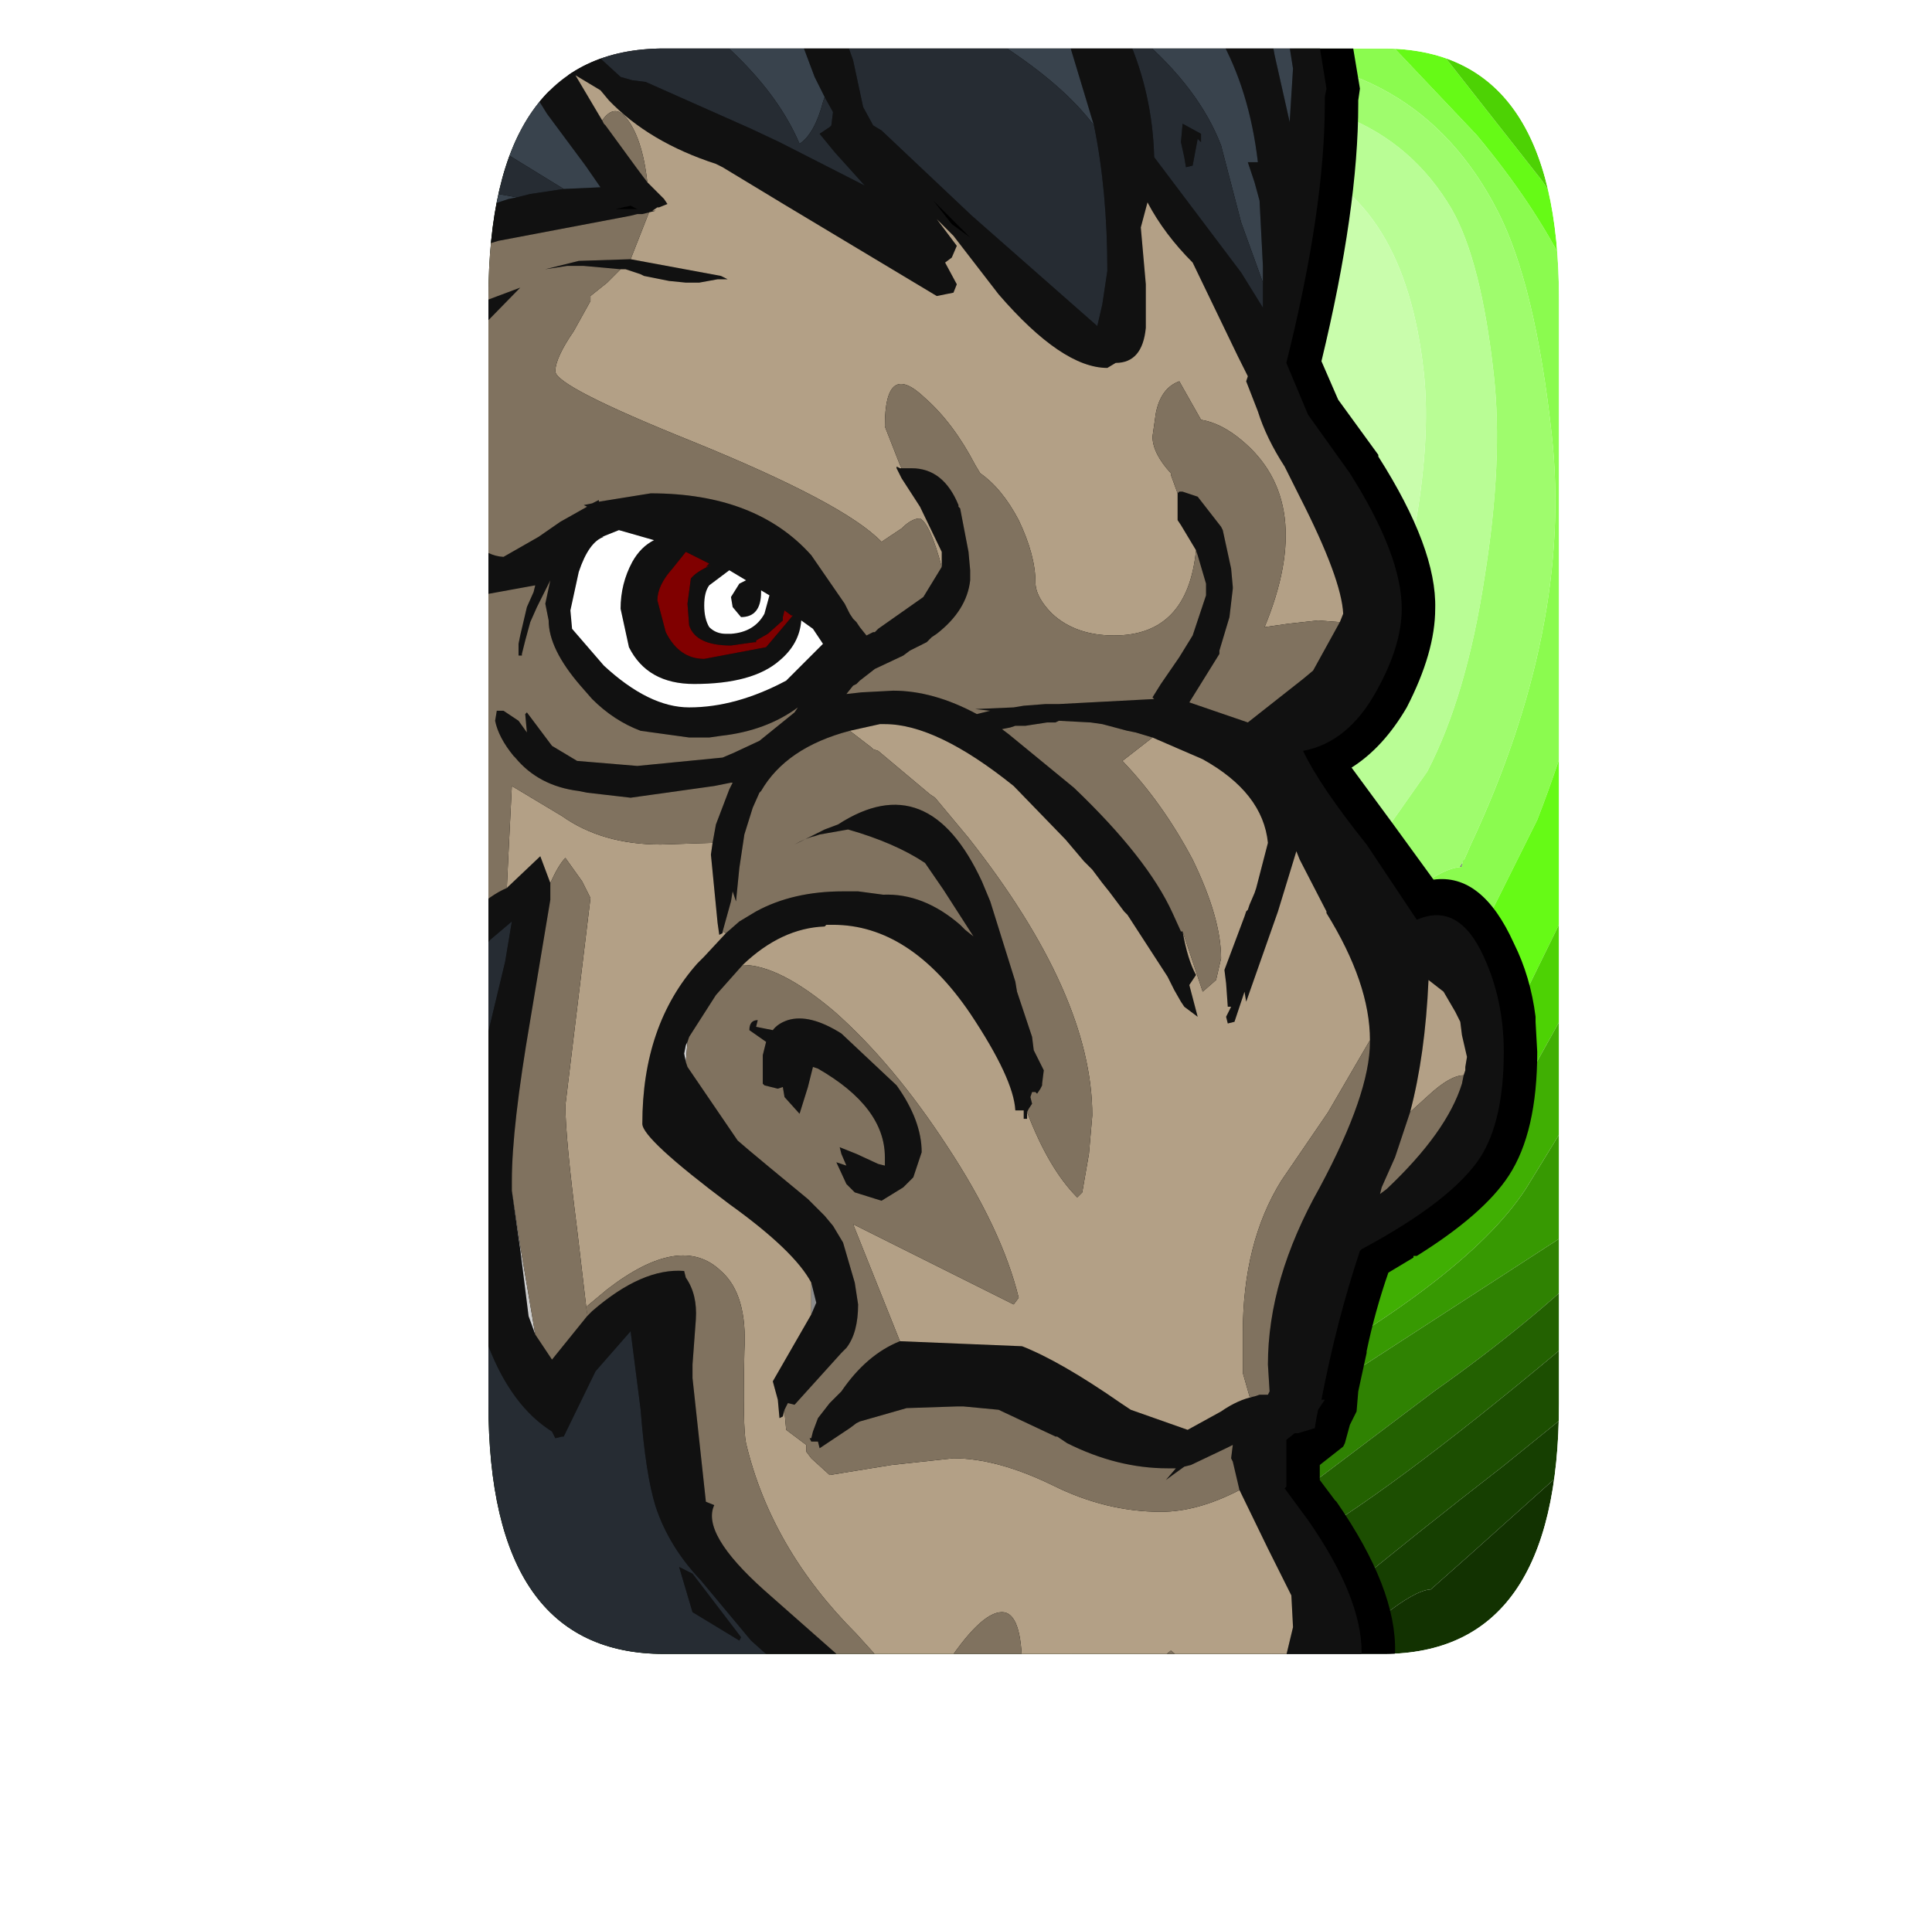<?xml version="1.0" encoding="UTF-8" standalone="no"?>
<svg xmlns:ffdec="https://www.free-decompiler.com/flash" xmlns:xlink="http://www.w3.org/1999/xlink" ffdec:objectType="frame" height="57.7px" width="57.75px" xmlns="http://www.w3.org/2000/svg">
  <g transform="matrix(1.0, 0.0, 0.0, 1.0, 14.6, 1.45)">
    <clipPath id="clipPath0" transform="matrix(1.0, 0.0, 0.0, 1.0, 0.0, 0.0)">
      <path d="M32.0 7.5 L32.0 40.5 Q32.0 48.0 26.75 48.0 L5.25 48.0 Q0.0 48.0 0.0 40.5 L0.0 7.5 Q0.0 0.0 5.25 0.0 L26.75 0.0 Q32.0 0.0 32.0 7.5" fill="#ff0000" fill-rule="evenodd" stroke="none"/>
    </clipPath>
    <g clip-path="url(#clipPath0)">
      <use ffdec:characterId="523" height="48.0" transform="matrix(1.0, 0.0, 0.0, 1.0, 0.0, 0.0)" width="32.0" xlink:href="#shape0"/>
      <filter id="filter0">
        <feColorMatrix in="SourceGraphic" result="filterResult0" type="matrix" values="0.811 1.587 -1.398 0.0 0.0 -0.154 0.68 0.474 0.0 0.0 1.284 -0.623 0.339 0.0 0.0 0.0 0.0 0.0 1.0 0.0"/>
      </filter>
      <use ffdec:characterId="530" filter="url(#filter0)" height="48.0" transform="matrix(1.084, -0.119, 0.119, 1.084, -14.6, 4.25)" width="48.0" xlink:href="#sprite0"/>
      <use ffdec:characterId="598" height="50.8" transform="matrix(1.0, 0.0, 0.0, 1.0, -2.65, -1.35)" width="34.0" xlink:href="#shape2"/>
    </g>
  </g>
  <defs>
    <g id="sprite0" transform="matrix(1.0, 0.0, 0.0, 1.0, 0.0, 0.0)">
      <use ffdec:characterId="529" height="48.0" transform="matrix(1.0, 0.0, 0.0, 1.0, 0.0, 0.0)" width="48.0" xlink:href="#shape1"/>
    </g>
    <g id="shape1" transform="matrix(1.0, 0.0, 0.0, 1.0, 0.0, 0.0)">
      <path d="M37.9 22.6 L38.1 22.25 37.9 22.6" fill="#5c5c5c" fill-rule="evenodd" stroke="none"/>
      <path d="M0.0 28.5 L0.0 28.15 0.15 27.85 0.0 28.5 M47.15 22.65 L47.15 22.6 47.25 22.4 47.15 22.65 M47.2 28.95 L47.2 28.9 47.45 28.55 47.4 28.65 47.2 28.95 M46.95 32.05 L46.95 31.9 47.35 31.5 47.5 31.5 46.95 32.05 M29.7 45.8 L29.55 45.9 29.7 45.8" fill="#272727" fill-rule="evenodd" stroke="none"/>
      <path d="M45.7 16.4 L45.9 15.3 45.95 15.45 45.7 16.4 M47.15 22.6 L47.15 22.65 47.05 22.85 47.0 22.95 47.15 22.6 M47.2 28.9 L47.2 28.95 46.7 29.6 46.4 29.8 46.4 29.7 47.2 28.9 M44.55 34.1 L44.6 33.9 46.95 31.9 46.95 32.05 45.45 33.35 44.55 34.1 M29.7 45.8 L30.3 45.15 30.85 44.9 29.7 45.8" fill="#3b3b3b" fill-rule="evenodd" stroke="none"/>
      <path d="M44.6 33.9 L44.55 34.1 40.05 37.35 40.1 37.3 44.6 33.9" fill="#4d4d4d" fill-rule="evenodd" stroke="none"/>
      <path d="M0.2 5.35 Q0.4 4.2 0.95 3.3 L0.55 4.35 0.2 5.35 M3.95 0.65 Q4.1 0.55 4.35 0.5 L4.75 0.4 Q4.35 0.75 4.15 0.75 L3.95 0.65" fill="#161616" fill-rule="evenodd" stroke="none"/>
      <path d="M40.1 37.3 L40.05 37.35 39.25 37.9 40.1 37.3 M40.9 31.85 L39.75 33.0 39.6 33.1 40.9 31.85 M28.1 41.35 L27.9 41.45 27.7 41.55 28.1 41.35" fill="#555555" fill-rule="evenodd" stroke="none"/>
      <path d="M27.25 35.25 L27.1 35.3 26.65 35.25 27.0 35.25 27.25 35.25 M26.5 35.25 L26.35 35.3 26.4 35.25 26.5 35.25 M18.6 23.15 L19.0 23.7 18.6 23.35 18.6 23.25 18.6 23.15 M17.15 26.25 L17.2 26.2 17.3 26.35 17.15 26.25 M37.05 26.1 L37.25 25.85 37.65 25.4 37.1 26.05 37.05 26.1 M37.9 22.6 L37.85 22.65 37.8 22.8 37.75 22.8 37.9 22.6" fill="#646464" fill-rule="evenodd" stroke="none"/>
      <path d="M22.75 35.5 L22.6 35.5 22.75 35.4 22.75 35.5 M22.65 33.75 L22.8 33.75 22.65 33.75 M22.1 40.15 L22.5 39.8 22.65 39.8 22.6 39.9 Q22.2 40.05 22.1 40.15" fill="#1ad310" fill-rule="evenodd" stroke="none"/>
      <path d="M23.2 35.5 L22.75 35.5 22.75 35.4 22.8 35.4 23.0 35.45 23.2 35.5 M22.65 39.8 L22.8 39.8 22.6 39.9 22.65 39.8" fill="#15ac0d" fill-rule="evenodd" stroke="none"/>
      <path d="M48.0 38.4 L48.0 40.5 Q48.0 42.05 47.65 43.35 L47.3 44.35 46.75 45.35 46.1 46.1 Q44.1 48.0 40.1 48.0 L33.7 48.0 37.55 44.95 43.15 40.9 Q46.15 38.9 48.0 38.4 M0.0 28.15 L0.0 7.5 0.2 5.35 0.55 4.35 0.95 3.3 Q1.9 1.45 3.95 0.65 L4.15 0.75 Q4.35 0.75 4.75 0.4 L5.55 0.2 6.75 0.05 6.75 0.8 Q6.75 1.45 5.15 4.3 3.55 7.15 3.5 7.9 L2.85 14.85 2.0 21.85 Q1.35 25.25 0.15 27.85 L0.0 28.15 M35.15 19.35 L35.65 18.45 35.2 19.3 35.15 19.35 M22.55 33.7 L22.65 33.75 22.55 33.7" fill="#000000" fill-rule="evenodd" stroke="none"/>
      <path d="M35.15 19.35 L35.05 19.4 Q33.95 20.3 33.8 20.9 L32.95 21.6 29.35 25.0 27.0 25.35 Q23.45 25.35 21.05 22.4 19.25 20.15 19.25 18.5 19.25 13.4 22.2 9.05 24.85 5.2 28.75 3.4 32.6 1.65 35.3 3.0 38.25 4.45 38.25 9.2 38.25 12.4 36.0 17.6 L35.65 18.45 35.15 19.35" fill="#c9fdac" fill-rule="evenodd" stroke="none"/>
      <path d="M18.6 23.15 L18.15 21.0 Q17.65 19.5 17.65 18.55 17.65 13.85 21.4 8.1 26.0 1.05 32.35 1.05 37.8 1.05 39.5 4.85 40.15 6.35 40.15 9.5 40.15 11.85 39.3 14.95 38.45 18.15 37.15 20.1 L34.95 22.6 32.3 25.5 Q30.75 27.35 27.45 28.2 23.75 27.75 22.35 27.05 L20.3 25.1 19.0 23.7 18.6 23.15 M35.65 18.45 L36.0 17.6 Q38.25 12.4 38.25 9.2 38.25 4.45 35.3 3.0 32.6 1.65 28.75 3.4 24.85 5.2 22.2 9.05 19.25 13.4 19.25 18.5 19.25 20.15 21.05 22.4 23.45 25.35 27.0 25.35 L29.35 25.0 32.95 21.6 33.8 20.9 Q33.95 20.3 35.05 19.4 L35.15 19.35 35.2 19.3 35.65 18.45" fill="#b9fd95" fill-rule="evenodd" stroke="none"/>
      <path d="M31.5 0.0 L33.8 0.0 Q39.0 0.45 40.75 5.05 41.55 7.15 41.55 11.3 41.55 16.6 38.1 22.25 L37.9 22.6 37.75 22.8 Q37.15 22.8 36.1 23.55 L33.75 25.65 Q33.5 27.05 32.55 27.95 30.8 29.65 25.9 29.65 L23.35 29.35 19.8 26.0 Q17.95 24.2 16.95 23.8 L16.9 23.55 Q16.9 23.05 17.05 22.85 16.5 19.1 16.5 17.75 16.5 13.15 20.75 7.15 25.45 0.55 31.5 0.0 M19.0 23.7 L20.3 25.1 22.35 27.05 Q23.75 27.75 27.45 28.2 30.75 27.35 32.3 25.5 L34.95 22.6 37.15 20.1 Q38.45 18.15 39.3 14.95 40.15 11.85 40.15 9.5 40.15 6.35 39.5 4.85 37.8 1.05 32.35 1.05 26.0 1.05 21.4 8.1 17.65 13.85 17.65 18.55 17.65 19.5 18.15 21.0 L18.6 23.15 18.6 23.25 18.6 23.35 19.0 23.7" fill="#9ffc6d" fill-rule="evenodd" stroke="none"/>
      <path d="M25.8 0.0 L31.5 0.0 Q25.45 0.55 20.75 7.15 16.5 13.15 16.5 17.75 16.5 19.1 17.05 22.85 16.9 23.05 16.9 23.55 L16.95 23.8 Q17.95 24.2 19.8 26.0 L23.35 29.35 25.9 29.65 Q30.8 29.65 32.55 27.95 33.5 27.05 33.75 25.65 L36.1 23.55 Q37.15 22.8 37.75 22.8 L37.8 22.8 37.85 22.65 37.9 22.6 38.1 22.25 Q41.55 16.6 41.55 11.3 41.55 7.15 40.75 5.05 39.0 0.45 33.8 0.0 L38.2 0.0 40.4 2.9 Q43.15 7.05 43.15 10.5 43.15 15.7 40.0 21.75 L37.65 25.4 37.25 25.85 37.05 26.1 Q36.4 26.25 35.3 27.15 32.7 29.2 32.55 29.75 29.1 31.65 24.6 31.85 23.65 31.15 21.5 29.95 19.35 28.8 19.0 28.0 18.5 27.15 17.3 26.35 L17.2 26.2 17.15 26.25 16.85 26.05 16.2 25.75 15.6 22.3 Q14.9 19.15 14.9 17.7 14.9 14.6 15.2 13.05 15.6 11.1 17.0 8.1 18.95 4.0 24.15 0.95 L25.8 0.0" fill="#8bfb4f" fill-rule="evenodd" stroke="none"/>
      <path d="M23.25 0.0 L25.8 0.0 24.15 0.95 Q18.95 4.0 17.0 8.1 15.6 11.1 15.2 13.05 14.9 14.6 14.9 17.7 14.9 19.15 15.6 22.3 L16.2 25.75 16.85 26.05 17.15 26.25 17.3 26.35 Q18.5 27.15 19.0 28.0 19.35 28.8 21.5 29.95 23.65 31.15 24.6 31.85 29.1 31.65 32.55 29.75 32.7 29.2 35.3 27.15 36.4 26.25 37.05 26.1 L37.1 26.05 37.65 25.4 40.0 21.75 Q43.15 15.7 43.15 10.5 43.15 7.05 40.4 2.9 L38.2 0.0 39.55 0.0 39.5 0.25 42.05 4.35 Q44.55 9.1 44.55 11.75 42.4 21.35 40.8 23.85 L38.8 27.0 Q37.4 28.85 35.85 29.85 32.85 31.75 30.85 32.25 L25.4 33.55 23.65 33.5 23.9 33.75 23.6 33.8 22.8 33.75 22.65 33.75 22.55 33.7 Q19.85 32.45 17.95 30.55 16.25 28.8 15.0 26.15 L15.15 25.85 14.8 24.3 Q13.75 19.8 13.75 15.8 13.75 13.1 13.9 12.15 14.2 10.6 15.4 8.0 16.05 6.65 19.8 3.4 23.25 0.4 23.25 0.0" fill="#66fa16" fill-rule="evenodd" stroke="none"/>
      <path d="M20.65 0.0 L23.25 0.0 Q23.25 0.4 19.8 3.4 16.05 6.65 15.4 8.0 14.2 10.6 13.9 12.15 13.75 13.1 13.75 15.8 13.75 19.8 14.8 24.3 L15.15 25.85 15.0 26.15 Q16.25 28.8 17.95 30.55 19.85 32.45 22.55 33.7 L22.65 33.75 22.8 33.75 23.6 33.8 23.9 33.75 23.65 33.5 25.4 33.55 30.85 32.25 Q32.85 31.75 35.85 29.85 37.4 28.85 38.8 27.0 L40.8 23.85 Q42.4 21.35 44.55 11.75 44.55 9.1 42.05 4.35 L39.5 0.25 39.55 0.0 40.1 0.0 40.55 0.0 Q44.45 3.45 45.5 8.25 L45.8 13.7 45.9 15.3 45.7 16.4 Q44.5 20.8 41.25 25.55 L38.8 29.0 Q37.3 30.85 35.0 32.65 34.1 33.4 32.25 33.9 L28.25 35.0 27.25 35.25 27.0 35.25 26.65 35.25 26.5 35.25 26.4 35.25 26.35 35.3 25.1 35.55 23.2 35.5 23.0 35.45 22.8 35.4 22.75 35.4 22.6 35.5 21.5 35.6 20.55 35.25 19.4 34.85 16.2 31.95 15.9 31.65 15.05 30.45 14.0 29.5 13.5 26.85 Q12.95 24.5 12.8 22.55 L12.35 15.05 Q12.35 10.1 16.5 5.1 L20.65 0.1 20.65 0.0" fill="#4dd204" fill-rule="evenodd" stroke="none"/>
      <path d="M45.35 1.35 L45.8 1.7 46.85 2.9 47.3 3.7 45.35 1.35 M48.0 9.15 L48.0 13.6 47.5 17.55 46.85 18.7 Q46.25 19.95 46.25 20.4 L46.25 20.45 45.55 21.6 Q44.1 24.05 43.95 24.85 L38.6 31.75 Q36.65 34.15 30.3 36.7 L22.8 39.8 22.65 39.8 22.5 39.8 22.1 40.15 22.05 40.15 Q20.8 41.0 17.45 45.75 L15.9 48.0 7.9 48.0 Q5.1 48.0 3.3 47.05 5.35 44.55 7.8 39.7 11.35 32.65 11.35 29.2 L10.65 17.85 Q10.65 11.75 13.9 5.75 L17.1 0.0 18.3 0.0 18.6 0.0 20.65 0.0 20.65 0.1 16.5 5.1 Q12.35 10.1 12.35 15.05 L12.8 22.55 Q12.95 24.5 13.5 26.85 L14.0 29.5 15.05 30.45 15.9 31.65 16.2 31.95 19.4 34.85 20.55 35.25 21.5 35.6 22.6 35.5 22.75 35.5 23.2 35.5 25.1 35.55 26.35 35.3 26.5 35.25 26.65 35.25 27.1 35.3 27.25 35.25 28.25 35.0 32.25 33.9 Q34.1 33.4 35.0 32.65 37.3 30.85 38.8 29.0 L41.25 25.55 Q44.5 20.8 45.7 16.4 L45.95 15.45 45.9 15.3 45.8 13.7 45.5 8.25 Q44.45 3.45 40.55 0.0 L41.85 0.1 Q44.05 1.95 45.7 4.25 47.6 6.9 48.0 9.15" fill="#40af03" fill-rule="evenodd" stroke="none"/>
      <path d="M47.3 3.7 Q48.0 5.25 48.0 7.5 L48.0 9.15 Q47.6 6.9 45.7 4.25 44.05 1.95 41.85 0.1 L42.25 0.2 43.7 0.55 45.35 1.35 47.3 3.7 M48.0 13.6 L48.0 20.8 47.6 21.6 47.5 21.9 47.25 22.35 47.25 22.4 47.15 22.6 47.0 22.95 44.8 26.55 Q42.9 29.7 40.9 31.85 L39.6 33.1 29.85 38.0 Q20.9 42.5 20.85 43.95 L20.35 44.4 Q18.25 46.4 17.15 48.0 L15.9 48.0 17.45 45.75 Q20.8 41.0 22.05 40.15 L22.1 40.15 Q22.2 40.05 22.6 39.9 L22.8 39.8 30.3 36.7 Q36.65 34.15 38.6 31.75 L43.95 24.85 Q44.1 24.05 45.55 21.6 L46.25 20.45 46.25 20.4 Q46.25 19.95 46.85 18.7 L47.5 17.55 48.0 13.6 M3.3 47.05 L2.45 46.55 Q4.5 44.8 6.95 38.4 10.0 30.35 10.0 26.3 L9.5 17.5 Q9.5 11.65 12.75 5.75 L16.0 0.0 17.1 0.0 13.9 5.75 Q10.65 11.75 10.65 17.85 L11.35 29.2 Q11.35 32.65 7.8 39.7 5.35 44.55 3.3 47.05" fill="#379902" fill-rule="evenodd" stroke="none"/>
      <path d="M48.0 20.8 L48.0 24.25 47.65 24.75 44.25 30.1 Q41.2 33.85 35.5 37.0 L31.3 39.5 Q29.9 40.2 28.1 41.35 L27.7 41.55 Q26.45 41.7 24.55 43.3 L24.2 43.65 Q22.55 44.75 22.05 45.6 L19.2 48.0 17.15 48.0 Q18.25 46.4 20.35 44.4 L20.85 43.95 Q20.9 42.5 29.85 38.0 L39.6 33.1 39.75 33.0 40.9 31.85 Q42.9 29.7 44.8 26.55 L47.0 22.95 47.05 22.85 47.15 22.65 47.25 22.4 47.25 22.35 47.5 21.9 47.6 21.6 48.0 20.8 M2.45 46.55 L1.7 45.85 Q4.95 41.75 6.7 37.3 8.7 32.2 8.6 27.15 L8.6 15.25 Q9.2 10.8 12.4 4.8 13.85 2.05 15.25 0.0 L16.0 0.0 12.75 5.75 Q9.5 11.65 9.5 17.5 L10.0 26.3 Q10.0 30.35 6.95 38.4 4.5 44.8 2.45 46.55" fill="#2f8202" fill-rule="evenodd" stroke="none"/>
      <path d="M48.0 24.25 L48.0 27.75 47.95 27.8 47.45 28.55 47.2 28.9 46.4 29.7 46.4 29.8 Q45.9 31.65 39.05 36.25 33.8 39.75 31.15 40.85 L30.6 41.15 Q29.35 41.5 27.1 42.9 23.65 45.05 22.5 46.5 L20.6 48.0 19.2 48.0 22.05 45.6 Q22.55 44.75 24.2 43.65 L24.55 43.3 Q26.45 41.7 27.7 41.55 L27.9 41.45 28.1 41.35 Q29.9 40.2 31.3 39.5 L35.5 37.0 Q41.2 33.85 44.25 30.1 L47.65 24.75 48.0 24.25 M1.7 45.85 L1.4 45.5 Q2.7 43.9 4.3 40.25 7.0 34.1 7.5 29.75 L7.5 17.4 7.75 16.2 7.75 15.65 Q7.75 13.65 9.4 9.65 L9.8 8.25 11.3 5.45 14.15 0.0 15.25 0.0 Q13.85 2.05 12.4 4.8 9.2 10.8 8.6 15.25 L8.6 27.15 Q8.7 32.2 6.7 37.3 4.95 41.75 1.7 45.85" fill="#236101" fill-rule="evenodd" stroke="none"/>
      <path d="M48.0 27.75 L48.0 31.0 47.5 31.5 47.35 31.5 46.95 31.9 44.6 33.9 40.1 37.3 39.25 37.9 37.15 39.25 Q31.85 42.5 28.25 45.1 25.95 46.7 24.45 48.0 L20.6 48.0 22.5 46.5 Q23.65 45.05 27.1 42.9 29.35 41.5 30.6 41.15 L31.15 40.85 Q33.8 39.75 39.05 36.25 45.9 31.65 46.4 29.8 L46.7 29.6 47.2 28.95 47.4 28.65 47.45 28.55 47.95 27.8 48.0 27.75 M1.4 45.5 L0.65 44.15 1.9 41.6 4.65 34.9 Q5.75 32.3 6.0 28.9 L6.3 23.0 6.8 17.1 Q7.2 13.75 8.15 11.0 L11.15 4.25 13.0 0.0 14.15 0.0 11.3 5.45 9.8 8.25 9.4 9.65 Q7.75 13.65 7.75 15.65 L7.75 16.2 7.5 17.4 7.5 29.75 Q7.0 34.1 4.3 40.25 2.7 43.9 1.4 45.5" fill="#1c4e01" fill-rule="evenodd" stroke="none"/>
      <path d="M48.0 31.0 L48.0 32.85 46.65 33.85 45.9 34.7 Q44.55 35.45 43.05 36.5 L36.0 41.55 34.8 42.4 Q33.95 42.35 30.85 44.9 L30.3 45.15 29.7 45.8 29.55 45.9 28.55 46.75 27.15 48.0 24.45 48.0 Q25.95 46.7 28.25 45.1 31.85 42.5 37.15 39.25 L39.25 37.9 40.05 37.35 44.55 34.1 45.45 33.35 46.95 32.05 47.5 31.5 48.0 31.0 M0.65 44.15 Q0.0 42.65 0.0 40.6 1.75 37.5 2.85 33.65 3.95 29.85 4.9 22.4 5.75 14.5 6.3 11.15 6.8 8.1 9.25 3.8 L11.6 0.0 13.0 0.0 11.15 4.25 8.15 11.0 Q7.2 13.75 6.8 17.1 L6.3 23.0 6.0 28.9 Q5.75 32.3 4.65 34.9 L1.9 41.6 0.65 44.15" fill="#163f01" fill-rule="evenodd" stroke="none"/>
      <path d="M48.0 32.85 L48.0 35.8 Q47.05 36.15 45.85 37.0 44.15 38.2 43.8 38.75 41.9 39.85 39.4 41.5 33.25 45.6 30.7 48.0 L27.15 48.0 28.55 46.75 29.55 45.9 29.7 45.8 30.85 44.9 Q33.95 42.35 34.8 42.4 L36.0 41.55 43.05 36.5 Q44.55 35.45 45.9 34.7 L46.65 33.85 48.0 32.85 M0.0 40.6 L0.0 40.5 0.0 36.25 Q1.15 33.95 2.1 30.95 3.5 26.3 3.5 22.55 3.5 14.8 5.95 6.8 L8.1 0.0 11.6 0.0 9.25 3.8 Q6.8 8.1 6.3 11.15 5.75 14.5 4.9 22.4 3.95 29.85 2.85 33.65 1.75 37.5 0.0 40.6" fill="#123201" fill-rule="evenodd" stroke="none"/>
      <path d="M48.0 35.8 L48.0 38.4 Q46.15 38.9 43.15 40.9 L37.55 44.95 33.7 48.0 30.7 48.0 Q33.25 45.6 39.4 41.5 41.9 39.85 43.8 38.75 44.15 38.2 45.85 37.0 47.05 36.15 48.0 35.8 M0.0 36.25 L0.0 28.5 0.15 27.85 Q1.35 25.25 2.0 21.85 L2.85 14.85 3.5 7.9 Q3.55 7.15 5.15 4.3 6.75 1.45 6.75 0.8 L6.75 0.05 7.8 0.0 7.9 0.0 8.1 0.0 5.95 6.8 Q3.5 14.8 3.5 22.55 3.5 26.3 2.1 30.95 1.15 33.95 0.0 36.25" fill="#0c1f01" fill-rule="evenodd" stroke="none"/>
    </g>
    <g id="shape2" transform="matrix(1.0, 0.0, 0.0, 1.0, 2.65, 1.35)">
      <path d="M2.7 -0.45 L1.05 0.25 1.3 0.65 1.95 0.2 2.0 0.15 2.75 -0.4 2.7 -0.45 M25.75 -0.6 L26.05 1.2 26.0 1.55 26.0 1.65 Q26.0 4.8 24.9 9.35 L25.4 10.5 26.6 12.15 26.6 12.2 Q28.35 14.95 28.3 16.75 28.3 18.05 27.45 19.7 26.75 20.9 25.8 21.5 L27.05 23.2 28.25 24.85 Q29.7 24.65 30.65 26.75 31.15 27.75 31.3 28.95 L31.3 29.05 31.3 29.1 31.35 30.0 Q31.35 32.4 30.5 33.7 29.75 34.85 27.75 36.1 L27.65 36.1 27.65 36.15 26.9 36.6 Q26.5 37.75 26.25 38.95 L26.25 39.0 26.0 40.15 25.95 40.75 25.75 41.15 25.6 41.7 25.55 41.8 24.85 42.35 24.85 42.8 25.3 43.4 25.35 43.45 Q27.15 46.05 27.1 47.95 L26.95 48.8 26.6 49.3 26.0 49.45 -1.65 49.45 Q-2.05 49.45 -2.35 49.15 L-2.65 48.45 -2.65 -0.35 -2.35 -1.05 Q-2.05 -1.35 -1.65 -1.35 L24.8 -1.35 25.4 -1.15 25.75 -0.6 M1.95 1.4 L2.5 0.65 2.55 0.6 2.65 0.45 1.6 0.7 1.85 1.3 1.95 1.4" fill="#000000" fill-rule="evenodd" stroke="none"/>
      <path d="M2.65 -0.35 L2.75 -0.25 3.95 0.85 4.3 0.95 4.7 1.0 7.85 2.4 8.7 2.8 11.25 4.1 10.35 3.1 9.9 2.55 10.05 2.45 10.2 2.35 10.25 2.3 10.3 1.9 10.05 1.45 9.9 1.15 9.75 0.85 9.3 -0.35 10.65 -0.35 10.9 0.35 11.2 1.75 11.5 2.3 11.75 2.45 14.45 5.0 18.2 8.3 18.35 7.65 18.5 6.65 Q18.5 4.25 18.1 2.3 L17.3 -0.35 19.1 -0.35 Q19.85 1.35 19.9 3.25 L22.5 6.7 23.15 7.75 23.15 7.0 23.15 6.95 23.15 6.5 23.05 4.55 22.9 4.0 22.7 3.4 22.8 3.4 23.0 3.4 Q22.75 1.25 21.85 -0.35 L23.4 -0.35 23.5 0.2 23.95 2.2 24.05 0.6 23.9 -0.35 24.8 -0.35 25.05 1.2 25.0 1.45 25.0 1.65 Q25.0 4.8 23.85 9.4 L24.5 10.95 25.75 12.7 Q27.3 15.15 27.3 16.75 27.3 17.85 26.55 19.2 25.7 20.75 24.35 21.0 24.85 22.05 26.25 23.8 L27.75 26.05 Q29.0 25.5 29.75 27.15 30.35 28.45 30.35 30.0 30.35 32.05 29.65 33.15 28.8 34.45 26.1 35.9 L26.05 35.95 Q25.35 38.05 24.9 40.4 L25.0 40.4 24.8 40.7 24.75 40.95 24.7 41.25 24.2 41.4 24.1 41.4 23.85 41.6 23.85 43.0 23.8 43.05 24.5 44.0 Q26.1 46.3 26.1 47.95 L26.0 48.45 23.75 48.45 24.05 47.2 24.0 46.25 23.3 44.85 22.45 43.1 22.25 42.25 22.2 42.15 22.25 41.75 22.05 41.85 21.0 42.35 20.8 42.4 Q20.45 42.65 20.25 42.8 L20.55 42.45 20.3 42.45 Q18.8 42.45 17.3 41.7 L17.0 41.5 16.95 41.5 15.25 40.7 14.2 40.6 14.0 40.6 12.5 40.65 11.1 41.05 11.0 41.1 10.8 41.25 9.9 41.85 9.85 41.65 9.65 41.65 9.6 41.55 9.65 41.55 9.7 41.35 9.85 40.95 10.2 40.5 10.55 40.15 Q11.3 39.05 12.3 38.65 L15.95 38.8 Q17.1 39.25 18.9 40.5 L19.2 40.7 20.9 41.3 21.9 40.75 Q22.4 40.4 22.9 40.3 L23.05 40.25 23.25 40.25 23.3 40.25 23.35 40.15 23.3 39.35 Q23.3 36.8 24.85 34.05 26.35 31.25 26.35 29.7 L26.35 29.65 Q26.35 27.95 25.05 25.85 L25.05 25.8 24.25 24.25 24.15 24.0 23.6 25.8 22.65 28.5 22.6 28.2 22.5 28.5 22.3 29.1 22.1 29.15 22.05 28.95 22.2 28.65 22.1 28.65 22.05 27.95 22.0 27.55 22.6 25.95 22.65 25.8 22.7 25.75 22.75 25.6 22.9 25.25 22.95 25.1 23.3 23.75 Q23.15 22.25 21.35 21.25 L19.85 20.6 19.35 20.45 19.1 20.4 18.35 20.2 18.0 20.15 17.05 20.1 16.95 20.15 16.9 20.15 16.8 20.15 16.7 20.15 16.05 20.25 15.75 20.25 15.6 20.3 15.35 20.35 15.55 20.5 17.5 22.1 Q19.7 24.2 20.45 25.85 L20.7 26.4 20.75 26.4 Q20.9 27.25 21.15 27.7 L20.95 28.0 21.2 28.95 20.8 28.65 20.7 28.5 20.5 28.15 20.3 27.75 19.1 25.9 19.0 25.8 18.55 25.2 18.35 24.95 18.05 24.55 17.8 24.3 17.25 23.65 15.7 22.05 Q13.4 20.2 11.85 20.2 L11.7 20.2 10.8 20.4 Q8.9 20.9 8.15 22.2 L8.1 22.25 7.9 22.7 7.65 23.5 7.5 24.5 7.4 25.5 7.3 25.2 7.25 25.5 7.0 26.4 7.0 26.45 6.9 26.5 6.85 26.15 6.65 24.1 6.7 23.75 6.8 23.2 7.2 22.15 7.3 21.95 7.25 21.95 6.75 22.05 4.25 22.4 2.95 22.25 2.7 22.2 Q1.5 22.05 0.8 21.2 L0.75 21.15 Q0.3 20.6 0.2 20.1 L0.25 19.8 0.45 19.8 0.9 20.1 1.15 20.45 1.1 19.9 1.15 19.85 1.9 20.85 2.65 21.3 4.45 21.45 7.0 21.2 7.35 21.05 8.1 20.7 9.15 19.85 9.25 19.7 Q8.3 20.4 6.95 20.55 L6.6 20.6 6.0 20.6 4.55 20.4 Q3.75 20.1 3.1 19.45 L2.75 19.05 Q1.8 17.95 1.8 17.1 L1.7 16.6 1.85 15.9 1.65 16.3 1.45 16.7 1.25 17.15 1.1 17.7 1.05 17.9 1.0 18.1 1.0 18.15 0.9 18.15 0.9 17.85 0.9 17.8 0.95 17.55 1.15 16.7 1.35 16.25 1.4 16.05 -0.25 16.35 Q-1.05 16.35 -1.65 15.8 L-1.65 12.55 -1.25 13.55 Q-0.5 15.15 0.45 15.2 L1.5 14.6 2.15 14.15 2.95 13.7 2.85 13.65 3.1 13.6 3.3 13.5 3.3 13.55 4.85 13.3 Q8.0 13.3 9.65 15.15 L10.65 16.6 10.7 16.7 10.8 16.9 10.9 17.05 11.0 17.15 11.1 17.3 11.3 17.55 11.5 17.45 11.55 17.45 11.65 17.35 13.0 16.4 13.55 15.5 13.55 15.1 13.55 15.05 12.9 13.7 12.35 12.85 12.3 12.75 12.2 12.55 12.2 12.5 12.3 12.55 12.35 12.55 12.65 12.55 Q13.6 12.55 14.05 13.65 L14.05 13.7 14.1 13.75 14.35 15.05 14.4 15.6 14.4 15.65 14.4 15.75 14.4 15.9 Q14.3 16.8 13.4 17.5 L13.25 17.6 13.15 17.7 13.1 17.75 12.6 18.0 12.4 18.15 11.55 18.55 11.1 18.9 11.0 19.0 10.9 19.05 10.7 19.3 11.15 19.25 12.1 19.2 Q13.3 19.2 14.6 19.9 L15.0 19.8 14.55 19.75 15.7 19.7 16.0 19.65 16.65 19.6 17.05 19.6 19.9 19.45 19.85 19.4 20.1 19.0 20.65 18.2 21.05 17.55 21.45 16.35 21.45 16.1 21.45 16.0 21.2 15.15 21.15 15.0 20.7 14.25 20.6 14.1 20.6 13.3 20.65 13.25 20.75 13.25 21.2 13.4 21.9 14.3 21.95 14.4 22.2 15.55 22.25 16.1 22.25 16.15 22.15 17.0 21.85 18.0 21.85 18.1 20.95 19.55 22.7 20.15 24.35 18.85 24.65 18.6 25.45 17.15 25.55 16.9 Q25.5 15.85 24.25 13.4 L23.8 12.5 Q23.25 11.65 23.0 10.85 L22.65 9.95 22.7 9.8 22.4 9.2 21.05 6.4 Q20.2 5.55 19.7 4.6 L19.5 5.35 19.65 7.05 19.65 8.35 Q19.55 9.4 18.75 9.4 L18.5 9.55 Q17.15 9.55 15.25 7.35 L13.9 5.6 13.4 5.1 14.0 5.9 13.85 6.25 13.65 6.4 14.0 7.05 13.9 7.3 13.4 7.4 8.9 4.7 7.0 3.55 6.8 3.45 Q4.8 2.8 3.6 1.55 L3.35 1.25 2.6 0.8 3.4 2.15 3.45 2.25 3.5 2.3 4.45 3.6 4.75 4.0 5.25 4.5 5.35 4.65 5.1 4.75 5.05 4.75 4.9 4.85 5.0 4.85 4.8 4.9 4.6 4.95 4.45 4.95 4.25 5.0 0.3 5.75 -0.2 5.9 -1.65 6.3 -1.65 5.25 0.6 4.5 0.85 4.45 1.25 4.35 2.25 4.2 3.35 4.15 2.9 3.5 1.75 1.95 0.85 0.5 0.15 -0.3 0.1 -0.35 2.65 -0.35 M20.7 2.8 L20.75 2.25 21.3 2.55 21.3 2.8 21.2 2.7 21.05 3.5 20.85 3.55 20.8 3.25 20.7 2.8 M14.4 5.65 L13.3 4.55 13.85 5.25 14.4 5.65 M2.55 0.6 L2.4 0.5 2.55 0.7 2.55 0.6 M2.0 0.25 L2.0 0.15 1.85 0.05 2.0 0.25 M3.8 4.8 L4.45 4.8 4.25 4.7 3.8 4.8 M4.25 6.3 L6.95 6.8 7.15 6.9 7.1 6.9 6.85 6.9 6.3 7.0 5.9 7.0 5.4 6.95 4.65 6.8 4.55 6.75 4.1 6.6 3.95 6.6 2.85 6.5 2.7 6.5 2.35 6.5 1.7 6.6 2.7 6.35 4.25 6.3 M5.9 15.05 L5.5 15.55 Q5.05 16.05 5.05 16.5 L5.3 17.45 Q5.7 18.25 6.45 18.25 L8.3 17.9 8.85 17.25 9.1 16.95 9.05 16.95 8.85 16.8 8.8 17.0 8.8 17.1 8.35 17.5 8.0 17.7 8.0 17.75 7.95 17.75 7.25 17.85 Q6.2 17.85 6.0 17.25 L5.95 16.6 6.05 15.85 Q6.2 15.65 6.65 15.45 L6.5 15.5 6.6 15.4 5.9 15.05 M7.2 15.6 L6.6 16.05 Q6.45 16.25 6.45 16.65 6.45 17.05 6.6 17.3 6.8 17.5 7.1 17.5 L7.25 17.5 Q7.95 17.45 8.25 16.9 L8.4 16.35 8.15 16.2 8.15 16.25 Q8.15 17.0 7.55 17.0 L7.3 16.7 7.25 16.4 7.5 16.0 7.7 15.9 7.45 15.75 7.2 15.6 M9.35 17.1 Q9.3 17.8 8.7 18.3 7.9 19.0 6.15 19.0 4.75 19.0 4.2 17.9 L3.95 16.75 Q3.95 16.0 4.3 15.35 4.55 14.9 4.95 14.7 L3.9 14.4 3.4 14.6 3.45 14.6 Q3.0 14.75 2.7 15.65 L2.45 16.8 2.5 17.35 3.45 18.45 Q4.8 19.7 6.0 19.7 7.4 19.7 8.9 18.9 L10.0 17.8 9.7 17.35 9.35 17.1 M0.55 25.1 L0.6 25.05 1.55 24.15 1.85 24.95 1.85 25.4 1.85 25.45 1.25 29.05 Q0.7 32.25 0.7 33.85 L0.7 34.0 0.7 34.1 0.7 34.15 0.95 35.9 1.2 37.9 1.4 38.45 1.9 39.2 2.95 37.9 3.1 37.75 Q4.6 36.45 5.85 36.55 L5.9 36.75 Q6.25 37.25 6.2 38.0 L6.1 39.35 6.1 39.75 6.5 43.45 6.75 43.55 Q6.35 44.4 8.25 46.1 L10.8 48.35 10.85 48.2 10.9 48.35 10.9 48.45 8.8 48.45 7.85 47.6 6.35 45.8 Q5.4 44.8 5.0 43.6 4.7 42.65 4.55 40.7 L4.25 38.35 3.2 39.55 2.25 41.5 2.2 41.5 2.0 41.55 1.9 41.35 Q0.7 40.6 0.0 38.8 -0.7 37.25 -0.7 35.7 L-0.5 33.7 -0.4 31.05 0.5 27.3 0.7 26.1 0.05 26.65 -1.65 28.9 -1.65 27.15 Q-0.4 25.5 0.55 25.1 M7.1 26.45 L7.5 26.1 8.0 25.8 Q9.1 25.2 10.6 25.2 L11.05 25.2 11.8 25.3 Q13.0 25.25 14.1 26.2 L14.25 26.35 14.5 26.55 13.6 25.15 13.05 24.35 Q12.15 23.75 10.75 23.35 L9.9 23.5 9.75 23.55 Q9.5 23.6 9.15 23.8 L10.05 23.35 10.45 23.2 Q13.15 21.45 14.75 24.9 L15.0 25.5 15.75 27.9 15.8 28.2 16.25 29.55 16.3 29.95 16.6 30.55 16.55 30.95 16.55 31.0 16.5 31.1 16.4 31.25 16.35 31.2 16.25 31.2 16.2 31.35 16.25 31.55 16.15 31.7 16.1 31.8 16.1 32.0 16.0 32.0 16.0 31.75 15.75 31.75 Q15.7 30.8 14.4 28.85 12.6 26.2 10.3 26.2 L10.1 26.2 10.05 26.25 Q8.75 26.3 7.6 27.4 L6.8 28.3 6.0 29.55 5.95 29.7 5.9 29.8 5.85 30.05 5.9 30.3 5.95 30.45 7.45 32.65 7.8 32.95 8.4 33.45 9.55 34.4 10.05 34.9 10.3 35.2 10.6 35.7 10.95 36.9 11.05 37.55 Q11.05 38.4 10.7 38.85 L10.55 39.0 9.15 40.55 8.95 40.5 8.85 40.7 8.8 40.9 8.7 40.95 8.65 40.4 8.5 39.85 9.65 37.85 9.8 37.5 9.65 36.9 Q9.15 35.95 7.2 34.55 4.6 32.6 4.6 32.15 4.6 29.2 6.25 27.35 L6.45 27.15 7.1 26.45 M12.7 33.75 L12.4 34.05 11.75 34.45 10.95 34.2 10.7 33.95 10.4 33.3 10.7 33.4 10.55 33.05 10.5 32.85 11.0 33.05 11.65 33.35 11.85 33.4 11.85 33.15 Q11.85 31.65 9.85 30.5 L9.7 30.45 9.55 31.05 9.3 31.85 8.85 31.35 8.8 31.05 8.65 31.1 8.25 31.0 8.2 30.95 8.2 30.75 8.2 30.5 8.2 30.45 8.2 30.1 8.3 29.7 7.8 29.35 Q7.8 29.05 8.05 29.05 L8.0 29.25 8.5 29.35 Q8.65 29.15 8.95 29.05 9.6 28.85 10.55 29.45 L12.2 31.0 Q12.95 32.05 12.95 33.0 L12.7 33.75 M5.7 45.4 L6.1 45.6 7.55 47.5 7.5 47.6 6.1 46.75 5.7 45.4 M29.15 30.7 L29.2 30.55 29.2 30.45 29.25 30.15 29.1 29.5 29.05 29.1 28.9 28.8 28.55 28.2 28.1 27.85 Q28.0 30.1 27.55 31.8 L27.1 33.15 26.7 34.05 26.65 34.25 26.85 34.1 Q28.65 32.4 29.1 30.95 L29.15 30.7 M-1.65 8.25 L-0.65 7.75 0.95 7.15 -1.25 9.4 -1.65 10.15 -1.65 8.25 M-1.65 21.6 L-1.55 21.55 Q-1.35 21.55 -1.35 21.95 L-1.45 22.25 -1.5 22.3 -1.45 22.35 -1.55 22.5 -1.65 22.85 -1.65 21.6" fill="#111111" fill-rule="evenodd" stroke="none"/>
      <path d="M5.9 30.3 L5.85 30.05 5.9 29.8 5.95 29.7 5.9 30.3 M1.4 38.45 L1.2 37.9 0.95 35.9 0.7 34.15 0.95 35.8 1.4 38.45" fill="#cccccc" fill-rule="evenodd" stroke="none"/>
      <path d="M22.95 48.45 L23.35 48.3 23.55 48.4 23.6 48.45 22.95 48.45 M9.65 36.9 L9.8 37.5 9.65 37.85 9.65 37.6 9.65 36.9" fill="#8c8c8c" fill-rule="evenodd" stroke="none"/>
      <path d="M5.9 15.05 L6.6 15.4 6.5 15.5 6.65 15.45 Q6.2 15.65 6.05 15.85 L5.95 16.6 6.0 17.25 Q6.2 17.85 7.25 17.85 L7.95 17.75 8.0 17.75 8.0 17.7 8.35 17.5 8.8 17.1 8.8 17.0 8.85 16.8 9.05 16.95 9.1 16.95 8.85 17.25 8.3 17.9 6.45 18.25 Q5.7 18.25 5.3 17.45 L5.05 16.5 Q5.05 16.05 5.5 15.55 L5.9 15.05" fill="#800000" fill-rule="evenodd" stroke="none"/>
      <path d="M9.35 17.1 L9.7 17.35 10.0 17.8 8.9 18.9 Q7.4 19.7 6.0 19.7 4.8 19.7 3.45 18.45 L2.5 17.35 2.45 16.8 2.7 15.65 Q3.0 14.75 3.45 14.6 L3.4 14.6 3.9 14.4 4.95 14.7 Q4.55 14.9 4.3 15.35 3.95 16.0 3.95 16.75 L4.2 17.9 Q4.75 19.0 6.15 19.0 7.9 19.0 8.7 18.3 9.3 17.8 9.35 17.1 M7.2 15.6 L7.45 15.75 7.7 15.9 7.5 16.0 7.25 16.4 7.3 16.7 7.55 17.0 Q8.15 17.0 8.15 16.25 L8.15 16.2 8.4 16.35 8.25 16.9 Q7.95 17.45 7.25 17.5 L7.1 17.5 Q6.8 17.5 6.6 17.3 6.45 17.05 6.45 16.65 6.45 16.25 6.6 16.05 L7.2 15.6" fill="#ffffff" fill-rule="evenodd" stroke="none"/>
      <path d="M4.8 4.9 L5.0 4.85 4.9 4.85 5.05 4.75 5.1 4.75 5.35 4.65 5.25 4.5 4.75 4.0 Q4.6 2.65 4.1 2.05 3.75 1.65 3.4 2.15 L2.6 0.8 3.35 1.25 3.6 1.55 Q4.8 2.8 6.8 3.45 L7.0 3.55 8.9 4.7 13.4 7.4 13.9 7.3 14.0 7.05 13.65 6.4 13.85 6.25 14.0 5.9 13.4 5.1 13.9 5.6 15.25 7.35 Q17.15 9.55 18.5 9.55 L18.75 9.4 Q19.55 9.4 19.65 8.35 L19.65 7.05 19.5 5.35 19.7 4.6 Q20.2 5.55 21.05 6.4 L22.4 9.2 22.7 9.8 22.65 9.95 23.0 10.85 Q23.25 11.65 23.8 12.5 L24.25 13.4 Q25.5 15.85 25.55 16.9 L25.45 17.15 24.8 17.1 23.9 17.2 23.2 17.3 Q24.75 13.55 22.5 11.7 21.9 11.2 21.3 11.1 L20.65 9.95 Q20.1 10.15 19.95 10.9 L19.85 11.6 Q19.85 12.1 20.4 12.7 L20.4 12.75 20.6 13.3 20.6 14.1 20.7 14.25 21.15 15.0 Q20.9 17.55 18.7 17.55 17.55 17.55 16.85 16.9 16.35 16.4 16.35 15.95 16.35 15.15 15.85 14.1 15.35 13.15 14.7 12.7 L14.55 12.45 Q13.9 11.2 13.05 10.45 11.85 9.3 11.85 11.3 L12.3 12.45 12.35 12.55 12.3 12.55 12.2 12.5 12.2 12.55 12.3 12.75 12.35 12.85 12.9 13.7 13.55 15.05 13.55 15.1 13.55 15.5 Q13.2 14.2 12.9 14.05 12.65 14.05 12.35 14.35 L11.75 14.75 Q10.65 13.6 6.1 11.75 2.0 10.1 2.0 9.65 2.0 9.25 2.55 8.45 L3.05 7.55 3.05 7.4 3.55 7.0 3.95 6.6 4.1 6.6 4.55 6.75 4.65 6.8 5.4 6.95 5.9 7.0 6.3 7.0 6.85 6.9 7.1 6.9 7.15 6.9 6.95 6.8 4.25 6.3 4.8 4.9 M6.7 23.75 L6.65 24.1 6.85 26.15 6.9 26.5 7.0 26.45 7.0 26.4 7.1 26.45 6.45 27.15 6.25 27.35 Q4.6 29.2 4.6 32.15 4.6 32.6 7.2 34.55 9.15 35.95 9.65 36.9 L9.65 37.6 9.65 37.85 8.5 39.85 8.65 40.4 8.7 40.95 8.8 40.9 8.85 40.7 8.85 40.75 8.9 41.3 9.5 41.75 9.5 41.95 9.65 42.15 10.2 42.65 12.05 42.35 13.9 42.15 Q15.2 42.15 16.85 42.95 18.45 43.75 20.1 43.75 21.2 43.75 22.45 43.1 L23.3 44.85 24.0 46.25 24.05 47.2 23.75 48.45 23.6 48.45 23.55 48.4 23.35 48.3 22.95 48.45 20.95 48.45 20.95 48.35 20.4 47.9 19.7 48.45 15.95 48.45 Q15.95 46.75 15.35 46.75 14.7 46.75 13.6 48.45 L11.95 48.45 11.0 47.4 Q8.45 44.85 7.7 41.7 7.6 41.25 7.65 38.95 7.75 37.25 6.95 36.55 5.75 35.4 3.55 37.1 L2.95 37.6 2.95 37.85 2.65 35.3 Q2.3 32.55 2.3 31.6 L3.05 25.4 2.8 24.9 2.3 24.2 Q2.1 24.4 1.85 24.95 L1.55 24.15 0.6 25.05 0.55 25.1 0.6 24.05 0.7 22.05 2.2 22.95 Q3.4 23.8 5.15 23.8 L6.7 23.75 M10.8 20.4 L11.7 20.2 11.85 20.2 Q13.4 20.2 15.7 22.05 L17.25 23.65 17.8 24.3 18.05 24.55 18.35 24.95 18.55 25.2 19.0 25.8 19.1 25.9 20.3 27.75 20.5 28.15 20.7 28.5 20.8 28.65 21.2 28.95 20.95 28.0 21.15 27.7 Q20.9 27.25 20.75 26.4 L21.35 28.2 21.75 27.85 21.9 27.2 Q21.9 26.0 21.05 24.25 20.15 22.55 18.95 21.3 L19.85 20.6 21.35 21.25 Q23.15 22.25 23.3 23.75 L22.95 25.1 22.9 25.25 22.75 25.6 22.7 25.75 22.65 25.8 22.6 25.95 22.0 27.55 22.05 27.95 22.1 28.65 22.2 28.65 22.05 28.95 22.1 29.15 22.3 29.1 22.5 28.5 22.6 28.2 22.65 28.5 23.6 25.8 24.15 24.0 24.25 24.25 25.05 25.8 25.05 25.85 Q26.35 27.95 26.35 29.65 L25.1 31.8 23.7 33.85 Q22.55 35.7 22.55 38.4 L22.55 39.6 22.75 40.3 22.9 40.3 Q22.4 40.4 21.9 40.75 L20.9 41.3 19.2 40.7 18.9 40.5 Q17.1 39.25 15.95 38.8 L12.3 38.65 10.9 35.15 15.7 37.55 15.85 37.35 Q15.35 35.3 13.7 32.8 12.1 30.35 10.35 28.8 8.7 27.4 7.6 27.4 8.75 26.3 10.05 26.25 L10.1 26.2 10.3 26.2 Q12.6 26.2 14.4 28.85 15.7 30.8 15.75 31.75 L16.0 31.75 16.0 32.0 16.1 32.0 16.1 31.8 Q16.75 33.5 17.6 34.35 L17.75 34.2 17.95 33.05 18.05 31.9 Q18.05 28.3 14.35 23.6 L13.35 22.4 13.2 22.3 11.65 21.0 11.5 20.95 11.45 20.9 10.8 20.4 M27.55 31.8 Q28.0 30.1 28.1 27.85 L28.55 28.2 28.9 28.8 29.05 29.1 29.1 29.5 29.25 30.15 29.2 30.45 29.2 30.55 29.15 30.7 Q28.75 30.7 28.1 31.3 L27.55 31.8" fill="#b3a086" fill-rule="evenodd" stroke="none"/>
      <path d="M-1.65 6.3 L-0.2 5.9 0.3 5.75 4.25 5.0 4.45 4.95 4.6 4.95 4.8 4.9 4.25 6.3 2.7 6.35 1.7 6.6 2.35 6.5 2.7 6.5 2.85 6.5 3.95 6.6 3.55 7.0 3.05 7.4 3.05 7.55 2.55 8.45 Q2.0 9.25 2.0 9.65 2.0 10.1 6.1 11.75 10.65 13.6 11.75 14.75 L12.35 14.35 Q12.65 14.05 12.9 14.05 13.2 14.2 13.55 15.5 L13.0 16.4 11.65 17.35 11.55 17.45 11.5 17.45 11.3 17.55 11.1 17.3 11.0 17.15 10.9 17.05 10.8 16.9 10.7 16.7 10.65 16.6 9.65 15.15 Q8.0 13.3 4.85 13.3 L3.3 13.55 3.3 13.5 3.1 13.6 2.85 13.65 2.95 13.7 2.15 14.15 1.5 14.6 0.45 15.2 Q-0.5 15.15 -1.25 13.55 L-1.65 12.55 -1.65 10.15 -1.25 9.4 0.95 7.15 -0.65 7.75 -1.65 8.25 -1.65 6.3 M4.75 4.0 L4.45 3.6 3.5 2.3 3.45 2.25 3.4 2.15 Q3.75 1.65 4.1 2.05 4.6 2.65 4.75 4.0 M25.45 17.15 L24.65 18.6 24.35 18.85 22.7 20.15 20.95 19.55 21.85 18.1 21.85 18.0 22.15 17.0 22.25 16.15 22.25 16.1 22.2 15.55 21.95 14.4 21.9 14.3 21.2 13.4 20.75 13.25 20.65 13.25 20.6 13.3 20.4 12.75 20.4 12.7 Q19.85 12.1 19.85 11.6 L19.95 10.9 Q20.1 10.15 20.65 9.95 L21.3 11.1 Q21.9 11.2 22.5 11.7 24.75 13.55 23.2 17.3 L23.9 17.2 24.8 17.1 25.45 17.15 M21.15 15.0 L21.2 15.15 21.45 16.0 21.45 16.1 21.45 16.35 21.05 17.55 20.65 18.2 20.1 19.0 19.85 19.4 19.9 19.45 17.05 19.6 16.65 19.6 16.0 19.65 15.7 19.7 14.55 19.75 15.0 19.8 14.6 19.9 Q13.3 19.2 12.1 19.2 L11.15 19.25 10.7 19.3 10.9 19.05 11.0 19.0 11.1 18.9 11.55 18.55 12.4 18.15 12.6 18.0 13.1 17.75 13.15 17.7 13.25 17.6 13.4 17.5 Q14.3 16.8 14.4 15.9 L14.4 15.75 14.4 15.65 14.4 15.6 14.35 15.05 14.1 13.75 14.05 13.7 14.05 13.65 Q13.6 12.55 12.65 12.55 L12.35 12.55 12.3 12.45 11.85 11.3 Q11.85 9.3 13.05 10.45 13.9 11.2 14.55 12.45 L14.7 12.7 Q15.35 13.15 15.85 14.1 16.35 15.15 16.35 15.95 16.35 16.4 16.85 16.9 17.55 17.55 18.7 17.55 20.9 17.55 21.15 15.0 M-1.65 15.8 Q-1.05 16.35 -0.25 16.35 L1.4 16.05 1.35 16.25 1.15 16.7 0.95 17.55 0.9 17.8 0.9 17.85 0.9 18.15 1.0 18.15 1.0 18.1 1.05 17.9 1.1 17.7 1.25 17.15 1.45 16.7 1.65 16.3 1.85 15.9 1.7 16.6 1.8 17.1 Q1.8 17.95 2.75 19.05 L3.1 19.45 Q3.75 20.1 4.55 20.4 L6.0 20.6 6.6 20.6 6.95 20.55 Q8.3 20.4 9.25 19.7 L9.15 19.85 8.1 20.7 7.35 21.05 7.0 21.2 4.45 21.45 2.65 21.3 1.9 20.85 1.15 19.85 1.1 19.9 1.15 20.45 0.9 20.1 0.45 19.8 0.25 19.8 0.2 20.1 Q0.3 20.6 0.75 21.15 L0.8 21.2 Q1.5 22.05 2.7 22.2 L2.95 22.25 4.25 22.4 6.75 22.05 7.25 21.95 7.3 21.95 7.2 22.15 6.8 23.2 6.7 23.75 5.15 23.8 Q3.4 23.8 2.2 22.95 L0.7 22.05 0.6 24.05 0.55 25.1 Q-0.4 25.5 -1.65 27.15 L-1.65 22.85 -1.55 22.5 -1.45 22.35 -1.5 22.3 -1.45 22.25 -1.35 21.95 Q-1.35 21.55 -1.55 21.55 L-1.65 21.6 -1.65 15.8 M7.0 26.4 L7.25 25.5 7.3 25.2 7.4 25.5 7.5 24.5 7.65 23.5 7.9 22.7 8.1 22.25 8.15 22.2 Q8.9 20.9 10.8 20.4 L11.45 20.9 11.5 20.95 11.65 21.0 13.2 22.3 13.35 22.4 14.35 23.6 Q18.05 28.3 18.05 31.9 L17.95 33.05 17.75 34.2 17.6 34.35 Q16.75 33.5 16.1 31.8 L16.15 31.7 16.25 31.55 16.2 31.35 16.25 31.2 16.35 31.2 16.4 31.25 16.5 31.1 16.55 31.0 16.55 30.95 16.6 30.55 16.3 29.95 16.25 29.55 15.8 28.2 15.75 27.9 15.0 25.5 14.75 24.9 Q13.15 21.45 10.45 23.2 L10.05 23.35 9.15 23.8 Q9.5 23.6 9.75 23.55 L9.9 23.5 10.75 23.35 Q12.15 23.75 13.05 24.35 L13.6 25.15 14.5 26.55 14.25 26.35 14.1 26.2 Q13.0 25.25 11.8 25.3 L11.05 25.2 10.6 25.2 Q9.1 25.2 8.0 25.8 L7.5 26.1 7.1 26.45 7.0 26.4 M20.75 26.4 L20.7 26.4 20.45 25.85 Q19.7 24.2 17.5 22.1 L15.55 20.5 15.35 20.35 15.6 20.3 15.75 20.25 16.05 20.25 16.7 20.15 16.8 20.15 16.9 20.15 16.95 20.15 17.05 20.1 18.0 20.15 18.35 20.2 19.1 20.4 19.35 20.45 19.85 20.6 18.95 21.3 Q20.15 22.55 21.05 24.25 21.9 26.0 21.9 27.2 L21.75 27.85 21.35 28.2 20.75 26.4 M26.35 29.65 L26.35 29.7 Q26.35 31.25 24.85 34.05 23.3 36.8 23.3 39.35 L23.35 40.15 23.3 40.25 23.25 40.25 23.05 40.25 22.9 40.3 22.75 40.3 22.55 39.6 22.55 38.4 Q22.55 35.7 23.7 33.85 L25.1 31.8 26.35 29.65 M12.3 38.65 Q11.3 39.05 10.55 40.15 L10.2 40.5 9.85 40.95 9.7 41.35 9.65 41.55 9.6 41.55 9.65 41.65 9.85 41.65 9.9 41.85 10.8 41.25 11.0 41.1 11.1 41.05 12.5 40.65 14.0 40.6 14.2 40.6 15.25 40.7 16.95 41.5 17.0 41.5 17.3 41.7 Q18.8 42.45 20.3 42.45 L20.55 42.45 20.25 42.8 Q20.45 42.65 20.8 42.4 L21.0 42.35 22.05 41.85 22.25 41.75 22.2 42.15 22.25 42.25 22.45 43.1 Q21.2 43.75 20.1 43.75 18.45 43.75 16.85 42.95 15.2 42.15 13.9 42.15 L12.05 42.35 10.2 42.65 9.65 42.15 9.5 41.95 9.5 41.75 8.9 41.3 8.85 40.75 8.85 40.7 8.95 40.5 9.15 40.55 10.55 39.0 10.7 38.85 Q11.05 38.4 11.05 37.55 L10.95 36.9 10.6 35.7 10.3 35.2 10.05 34.9 9.55 34.4 8.4 33.45 7.8 32.95 7.45 32.65 5.95 30.45 5.9 30.3 5.95 29.7 6.0 29.55 6.8 28.3 7.6 27.4 Q8.7 27.4 10.35 28.8 12.1 30.35 13.7 32.8 15.35 35.3 15.85 37.35 L15.7 37.55 10.9 35.15 12.3 38.65 M1.85 24.95 Q2.1 24.4 2.3 24.2 L2.8 24.9 3.05 25.4 2.3 31.6 Q2.3 32.55 2.65 35.3 L2.95 37.85 2.95 37.6 3.55 37.1 Q5.75 35.4 6.95 36.55 7.75 37.25 7.65 38.95 7.6 41.25 7.7 41.7 8.45 44.85 11.0 47.4 L11.95 48.45 10.9 48.45 10.9 48.35 10.85 48.2 10.8 48.35 8.25 46.1 Q6.35 44.4 6.75 43.55 L6.5 43.45 6.1 39.75 6.1 39.35 6.2 38.0 Q6.25 37.25 5.9 36.75 L5.85 36.55 Q4.6 36.45 3.1 37.75 L2.95 37.9 1.9 39.2 1.4 38.45 0.95 35.8 0.7 34.15 0.7 34.1 0.7 34.0 0.7 33.85 Q0.7 32.25 1.25 29.05 L1.85 25.45 1.85 25.4 1.85 24.95 M13.6 48.45 Q14.7 46.75 15.35 46.75 15.95 46.75 15.95 48.45 L13.6 48.45 M19.7 48.45 L20.4 47.9 20.95 48.35 20.95 48.45 19.7 48.45 M12.7 33.75 L12.95 33.0 Q12.95 32.05 12.2 31.0 L10.55 29.45 Q9.6 28.85 8.95 29.05 8.65 29.15 8.5 29.35 L8.0 29.25 8.05 29.05 Q7.8 29.05 7.8 29.35 L8.3 29.7 8.2 30.1 8.2 30.45 8.2 30.5 8.2 30.75 8.2 30.95 8.25 31.0 8.65 31.1 8.8 31.05 8.85 31.35 9.3 31.85 9.55 31.05 9.7 30.45 9.85 30.5 Q11.85 31.65 11.85 33.15 L11.85 33.4 11.65 33.35 11.0 33.05 10.5 32.85 10.55 33.05 10.7 33.4 10.4 33.3 10.7 33.95 10.95 34.2 11.75 34.45 12.4 34.05 12.7 33.75 M27.55 31.8 L28.1 31.3 Q28.75 30.7 29.15 30.7 L29.1 30.95 Q28.65 32.4 26.85 34.1 L26.65 34.25 26.7 34.05 27.1 33.15 27.55 31.8" fill="#80725f" fill-rule="evenodd" stroke="none"/>
      <path d="M0.1 -0.35 L0.15 -0.3 0.85 0.5 1.75 1.95 2.9 3.5 3.35 4.15 2.25 4.2 -0.6 2.45 -1.65 1.8 -1.65 -0.35 0.1 -0.35 M0.85 4.45 L0.6 4.5 -1.65 5.25 -1.65 4.0 0.85 4.45 M23.9 -0.35 L24.05 0.6 23.95 2.2 23.5 0.2 23.4 -0.35 23.9 -0.35 M21.85 -0.35 Q22.75 1.25 23.0 3.4 L22.8 3.4 22.7 3.4 22.9 4.0 23.05 4.55 23.15 6.5 23.15 6.95 23.15 7.0 22.5 5.2 21.9 2.9 Q21.25 1.2 19.45 -0.35 L21.85 -0.35 M17.3 -0.35 L18.1 2.3 Q17.2 1.1 15.35 -0.1 L15.0 -0.35 17.3 -0.35 M9.3 -0.35 L9.75 0.85 9.9 1.15 10.05 1.45 10.0 1.6 Q9.75 2.55 9.3 2.85 8.6 1.2 6.8 -0.35 L9.3 -0.35" fill="#39434d" fill-rule="evenodd" stroke="none"/>
      <path d="M10.05 1.45 L10.3 1.9 10.25 2.3 10.2 2.35 10.05 2.45 9.9 2.55 10.35 3.1 11.25 4.1 8.7 2.8 7.85 2.4 4.7 1.0 4.3 0.95 3.95 0.85 2.75 -0.25 2.65 -0.35 6.8 -0.35 Q8.6 1.2 9.3 2.85 9.75 2.55 10.0 1.6 L10.05 1.45 M2.25 4.2 L1.25 4.35 0.85 4.45 -1.65 4.0 -1.65 1.8 -0.6 2.45 2.25 4.2 M23.15 7.0 L23.15 7.75 22.5 6.7 19.9 3.25 Q19.85 1.35 19.1 -0.35 L19.45 -0.35 Q21.25 1.2 21.9 2.9 L22.5 5.2 23.15 7.0 M18.1 2.3 Q18.5 4.25 18.5 6.65 L18.35 7.65 18.2 8.3 14.45 5.0 11.75 2.45 11.5 2.3 11.2 1.75 10.9 0.35 10.65 -0.35 15.0 -0.35 15.35 -0.1 Q17.2 1.1 18.1 2.3 M20.7 2.8 L20.8 3.25 20.85 3.55 21.05 3.5 21.2 2.7 21.3 2.8 21.3 2.55 20.75 2.25 20.7 2.8 M-1.65 28.9 L0.05 26.65 0.7 26.1 0.5 27.3 -0.4 31.05 -0.5 33.7 -0.7 35.7 Q-0.7 37.25 0.0 38.8 0.7 40.6 1.9 41.35 L2.0 41.55 2.2 41.5 2.25 41.5 3.2 39.55 4.25 38.35 4.55 40.7 Q4.7 42.65 5.0 43.6 5.4 44.8 6.35 45.8 L7.85 47.6 8.8 48.45 -1.65 48.45 -1.65 28.9 M5.7 45.4 L6.1 46.75 7.5 47.6 7.55 47.5 6.1 45.6 5.7 45.4" fill="#262c33" fill-rule="evenodd" stroke="none"/>
    </g>
  </defs>
</svg>

